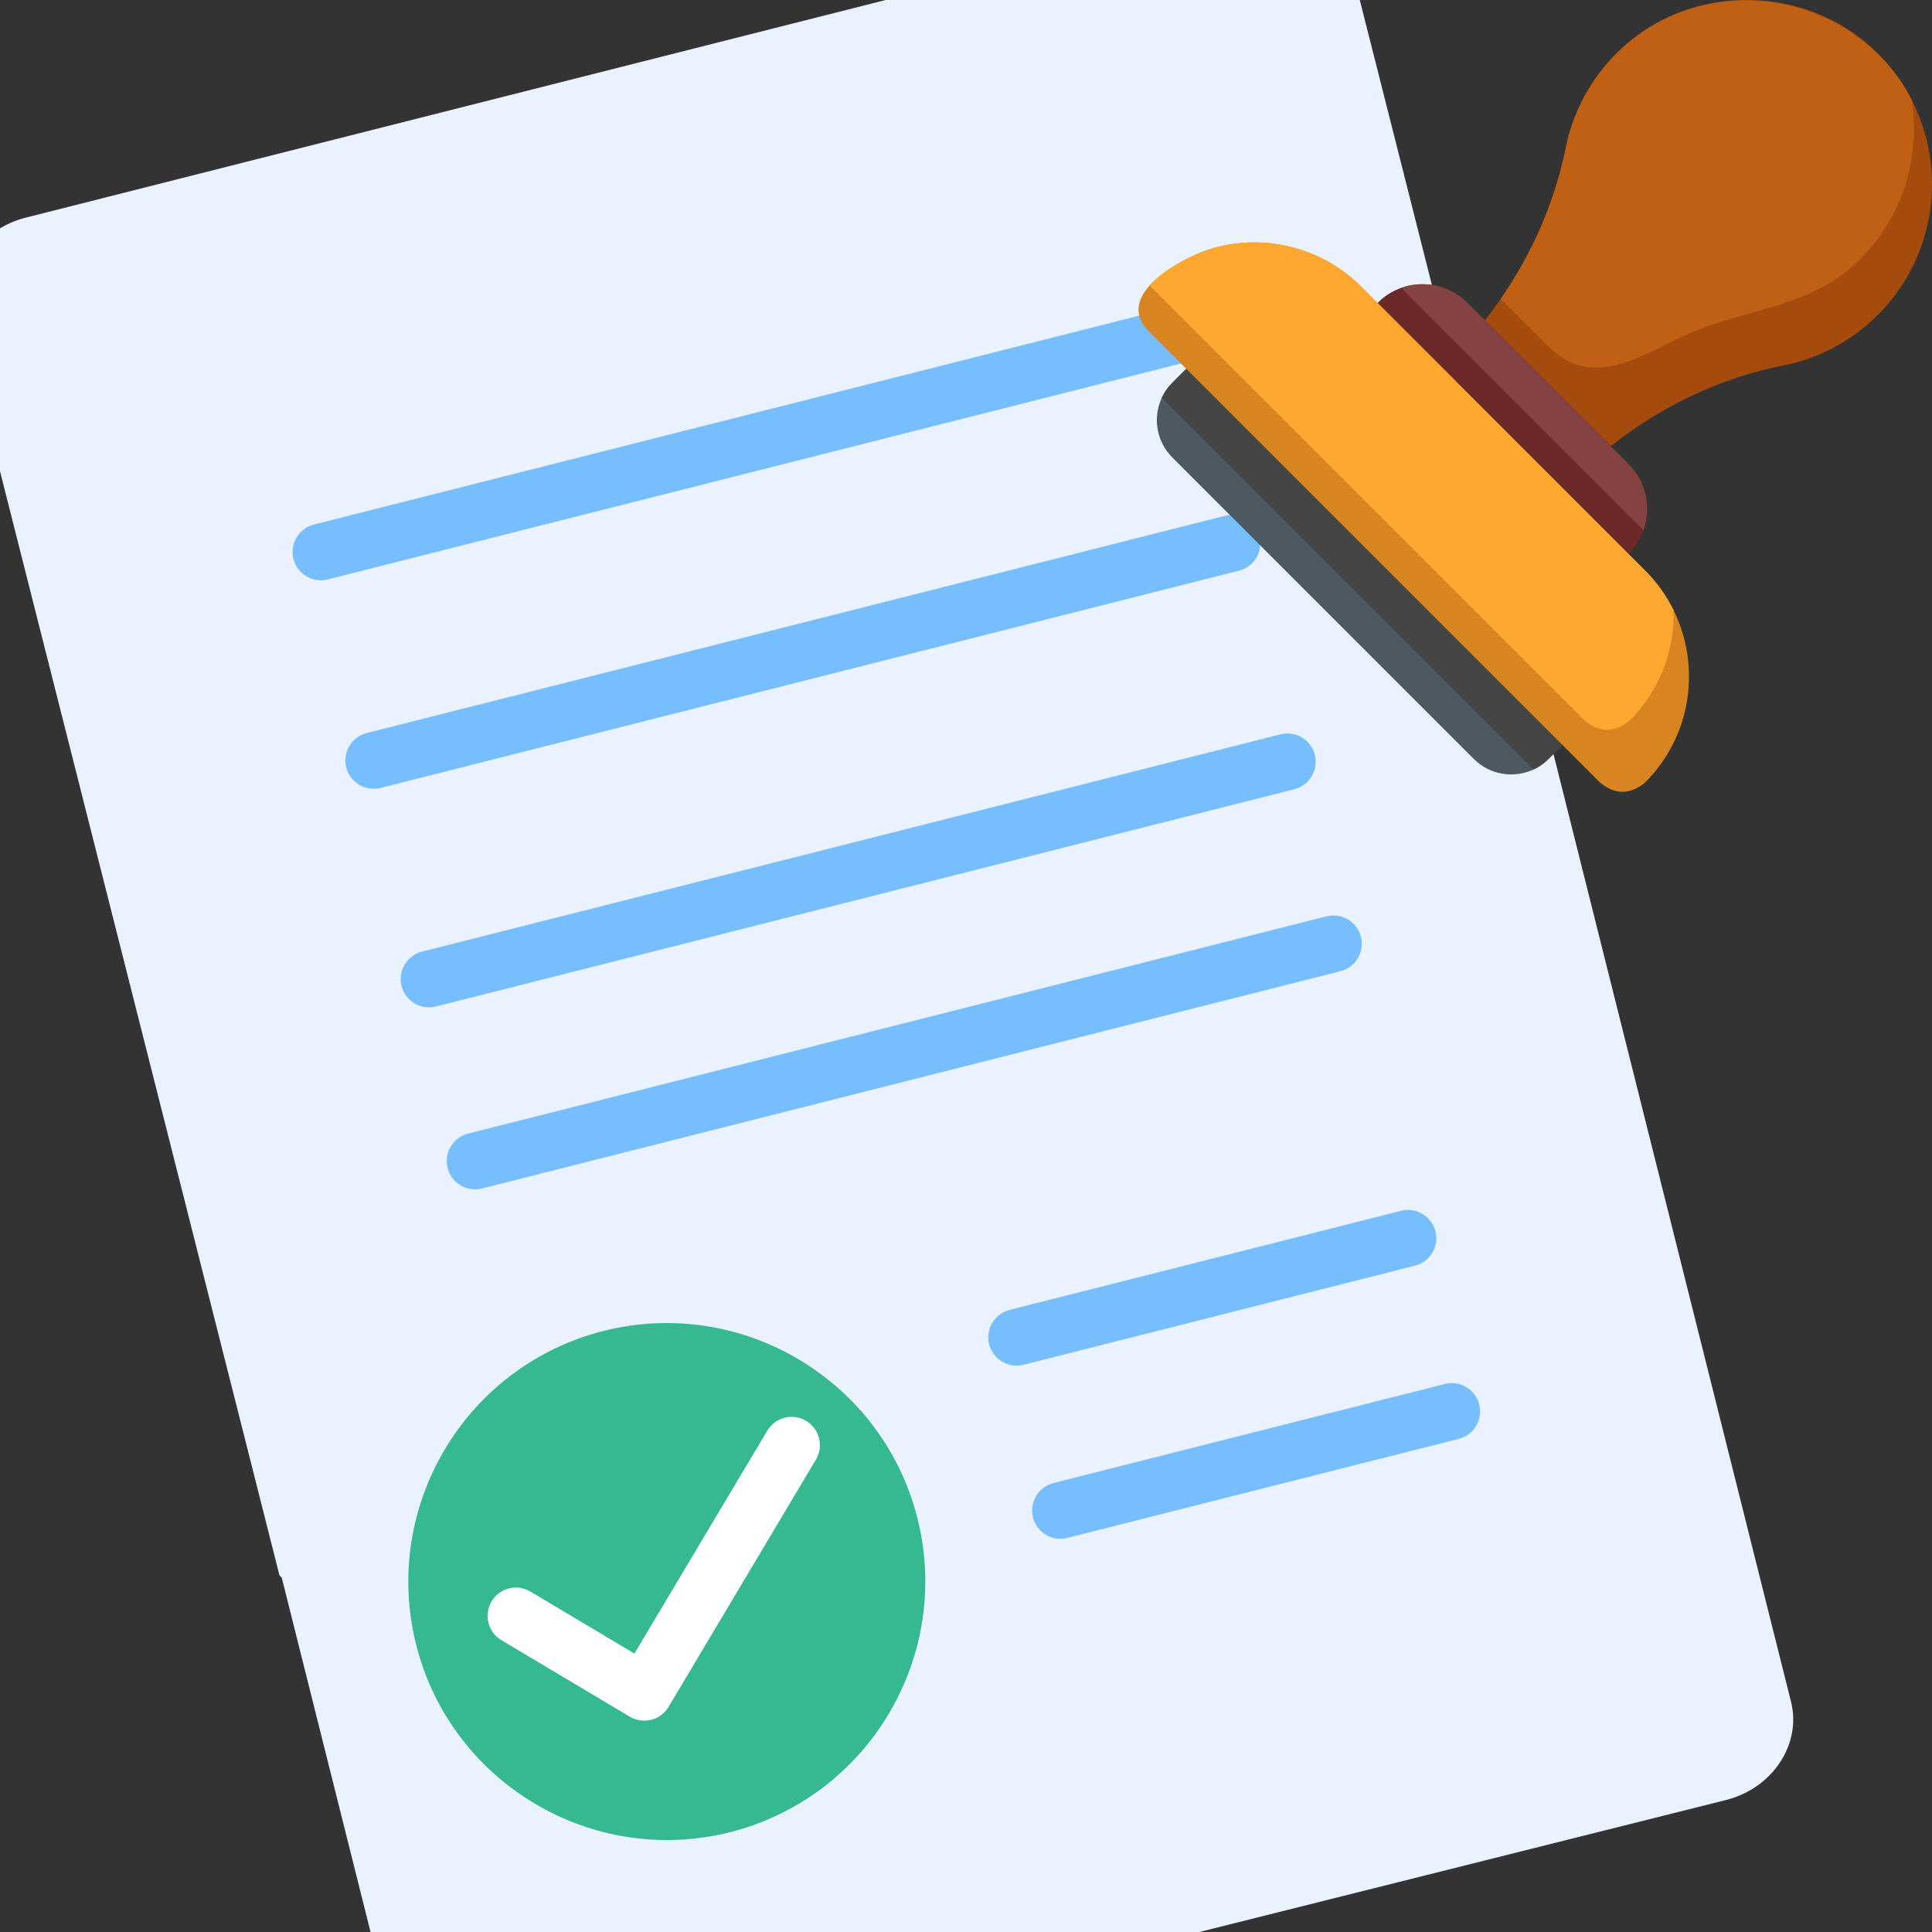 <svg width="512" height="512" viewBox="0 0 512 512" fill="none" xmlns="http://www.w3.org/2000/svg">
<rect x="0" y="0" width="512" height="512" fill="#333333" stroke="none"/>
<g clip-path="url(#clip0_5_8)">
<path d="M453.981 369.93C373.135 501.757 185.004 525.588 74.071 417.52C45.912 306.266 17.754 195.013 -10.409 83.76C-13.259 72.48 -5.549 60.81 6.811 57.68C114.673 30.376 222.538 3.08 330.401 -24.22C342.771 -27.35 355.101 -20.75 357.961 -9.47C389.962 116.998 421.974 243.463 453.981 369.93Z" fill="#EAF2FF"/>
<path d="M10.925 163.739C92.079 32.102 280.266 8.711 390.945 117.039C418.844 228.358 446.741 339.677 474.643 450.996C477.467 462.282 469.73 473.934 457.362 477.035C349.437 504.087 241.508 531.13 133.581 558.177C121.204 561.278 108.89 554.649 106.056 543.363C74.351 416.82 42.636 290.281 10.925 163.739Z" fill="#EAF2FF"/>
<path d="M314.371 95.972L86.878 153.55C84.949 154.038 82.906 153.74 81.198 152.721C79.489 151.703 78.255 150.047 77.767 148.119C77.279 146.19 77.577 144.147 78.595 142.439C79.614 140.73 81.269 139.496 83.198 139.008L310.691 81.43C311.646 81.188 312.639 81.137 313.613 81.279C314.588 81.421 315.525 81.754 316.371 82.258C317.217 82.763 317.956 83.429 318.544 84.219C319.133 85.008 319.56 85.906 319.802 86.861C320.043 87.816 320.095 88.809 319.952 89.783C319.81 90.758 319.478 91.695 318.973 92.541C318.469 93.387 317.803 94.126 317.013 94.714C316.224 95.303 315.326 95.73 314.371 95.972ZM328.357 151.23L100.864 208.808C98.935 209.296 96.892 208.998 95.183 207.979C94.338 207.475 93.599 206.809 93.01 206.019C92.422 205.23 91.995 204.332 91.753 203.377C91.511 202.422 91.46 201.429 91.602 200.454C91.744 199.48 92.077 198.543 92.581 197.697C93.6 195.988 95.255 194.754 97.184 194.266L324.677 136.688C325.632 136.446 326.625 136.395 327.599 136.537C328.574 136.679 329.511 137.012 330.357 137.516C331.203 138.021 331.942 138.687 332.53 139.476C333.119 140.266 333.546 141.164 333.788 142.119C334.029 143.074 334.081 144.067 333.938 145.041C333.796 146.016 333.464 146.953 332.959 147.799C332.455 148.645 331.789 149.384 330.999 149.972C330.21 150.561 329.312 150.988 328.357 151.23ZM343.017 209.154L115.524 266.732C113.595 267.22 111.552 266.922 109.844 265.903C108.135 264.885 106.901 263.229 106.413 261.301C105.925 259.372 106.223 257.329 107.241 255.621C108.26 253.912 109.915 252.678 111.844 252.19L339.337 194.612C340.292 194.37 341.285 194.319 342.259 194.461C343.234 194.603 344.171 194.936 345.017 195.44C345.863 195.945 346.602 196.611 347.19 197.4C347.779 198.19 348.206 199.088 348.448 200.043C348.689 200.998 348.741 201.991 348.598 202.965C348.456 203.94 348.124 204.877 347.619 205.723C347.115 206.569 346.449 207.308 345.659 207.896C344.87 208.485 343.972 208.912 343.017 209.154ZM355.223 257.383L127.73 314.961C125.801 315.449 123.758 315.151 122.05 314.132C120.341 313.114 119.107 311.458 118.619 309.53C118.131 307.602 118.429 305.558 119.447 303.85C120.466 302.141 122.121 300.907 124.05 300.419L351.543 242.841C353.471 242.353 355.514 242.651 357.223 243.669C358.932 244.688 360.166 246.344 360.654 248.272C361.142 250.2 360.844 252.244 359.825 253.952C358.807 255.661 357.151 256.895 355.223 257.383Z" fill="#76BEFF"/>
<path d="M243.117 402.32C252.384 438.935 230.134 476.266 193.518 485.533C156.903 494.8 119.572 472.55 110.305 435.934C101.038 399.318 123.289 361.988 159.904 352.721C196.519 343.454 233.85 365.704 243.117 402.32Z" fill="#36B990"/>
<path d="M172.573 455.762C171.618 456.005 170.625 456.057 169.65 455.914C168.676 455.772 167.739 455.439 166.893 454.934L132.879 434.66C131.17 433.641 129.936 431.986 129.448 430.057C128.96 428.129 129.258 426.086 130.276 424.377C131.295 422.668 132.95 421.435 134.878 420.947C136.807 420.459 138.85 420.757 140.558 421.775L168.13 438.21L203.39 379.053C204.422 377.372 206.075 376.166 207.99 375.694C209.905 375.223 211.929 375.525 213.623 376.535C215.317 377.545 216.545 379.181 217.042 381.09C217.538 382.999 217.263 385.026 216.275 386.734L177.175 452.333C176.672 453.179 176.006 453.918 175.216 454.506C174.426 455.095 173.528 455.521 172.573 455.762Z" fill="white"/>
<path d="M374.975 335.422L271.246 361.676C270.291 361.918 269.298 361.969 268.323 361.827C267.349 361.685 266.412 361.352 265.566 360.848C264.72 360.343 263.981 359.677 263.393 358.888C262.804 358.098 262.377 357.2 262.135 356.245C261.893 355.29 261.842 354.297 261.984 353.323C262.126 352.348 262.459 351.411 262.964 350.565C263.468 349.719 264.134 348.98 264.924 348.392C265.713 347.803 266.611 347.376 267.566 347.134L371.295 320.88C373.223 320.392 375.267 320.69 376.975 321.709C378.684 322.727 379.918 324.383 380.406 326.311C380.894 328.239 380.596 330.283 379.577 331.991C378.559 333.7 376.903 334.934 374.975 335.422ZM386.589 381.309L282.86 407.562C281.905 407.804 280.912 407.855 279.937 407.713C278.963 407.571 278.026 407.238 277.18 406.734C276.334 406.229 275.595 405.563 275.007 404.774C274.418 403.984 273.991 403.086 273.749 402.131C273.507 401.176 273.456 400.183 273.598 399.209C273.74 398.234 274.073 397.297 274.577 396.451C275.082 395.605 275.748 394.866 276.538 394.278C277.327 393.689 278.225 393.262 279.18 393.02L382.909 366.766C383.864 366.524 384.857 366.473 385.832 366.615C386.806 366.758 387.744 367.09 388.59 367.595C389.436 368.099 390.174 368.765 390.763 369.555C391.351 370.345 391.779 371.243 392.02 372.198C392.262 373.153 392.313 374.146 392.171 375.12C392.029 376.095 391.696 377.032 391.192 377.878C390.687 378.724 390.021 379.463 389.232 380.051C388.442 380.64 387.544 381.067 386.589 381.309Z" fill="#76BEFF"/>
<path d="M497.652 83.458C490.791 90.337 482.033 95.013 472.5 96.886C455.742 100.167 440.185 107.705 426.849 118.255L393.509 84.915C394.968 83.059 396.366 81.156 397.702 79.209C406.06 67.146 412.063 53.548 414.977 39.066C416.898 29.529 421.629 20.784 428.56 13.957C447.921 -5.177 480.115 -4.548 498.74 15.293C501.876 18.634 504.529 22.396 506.624 26.472C516.065 44.893 513.074 68.036 497.652 83.458Z" fill="#A54B0E"/>
<path d="M492.879 68.786C480.482 81.183 464.272 81.586 448.876 87.86C436.166 93.039 422.729 104.236 410.211 91.718L397.702 79.209C406.057 67.149 412.08 53.466 414.977 39.066C417.919 24.489 427.631 11.713 440.966 5.106C464.671 -6.638 494.491 2.875 506.625 26.472C508.979 41.428 504.397 57.267 492.879 68.786Z" fill="#BF6015"/>
<path d="M431.594 146.688L431.523 146.759L365.055 80.291L365.126 80.22C366.873 78.469 368.989 77.13 371.32 76.303C373.132 75.65 375.044 75.318 376.97 75.32C381.255 75.32 385.54 76.946 388.814 80.22L431.594 123C436.324 127.73 437.64 134.589 435.518 140.501C434.683 142.828 433.343 144.941 431.594 146.688Z" fill="#6D2929"/>
<path d="M435.518 140.501L371.32 76.303C373.132 75.65 375.044 75.318 376.97 75.32C381.255 75.32 385.54 76.946 388.814 80.22L431.594 123C436.324 127.73 437.639 134.589 435.518 140.501Z" fill="#844242"/>
<path d="M415.861 195.655L410.381 201.135C409.238 202.283 407.903 203.221 406.435 203.907C401.252 206.347 394.874 205.427 390.582 201.135L310.679 121.232C306.387 116.94 305.468 110.562 307.907 105.379C308.593 103.912 309.531 102.576 310.679 101.433L316.159 95.953L415.861 195.655Z" fill="#4D5961"/>
<path d="M415.861 195.655L410.381 201.135C409.238 202.283 407.902 203.221 406.435 203.907L307.907 105.379C308.593 103.912 309.531 102.576 310.679 101.433L316.159 95.953L415.861 195.655Z" fill="#454545"/>
<path d="M435.978 207.358C431.99 210.667 427.988 210.667 424 207.358L304.456 87.814C300.206 83.564 301.401 79.3 304.668 75.652C308.868 70.985 316.491 67.336 320.486 66.071C334.494 61.623 350.206 65.442 360.6 75.836L435.978 151.214C439.056 154.284 441.605 157.842 443.523 161.743C450.827 176.57 448.317 195.019 435.978 207.358Z" fill="#D88521"/>
<path d="M431.912 190.918C427.924 194.227 423.922 194.227 419.934 190.918L304.668 75.652C308.868 70.985 316.491 67.336 320.486 66.071C334.494 61.623 350.206 65.442 360.6 75.836L435.978 151.214C439.056 154.284 441.605 157.842 443.523 161.743C443.813 172.271 439.945 182.885 431.912 190.918Z" fill="#FEA832"/>
</g>
<defs>
<clipPath id="clip0_5_8">
<rect width="512" height="512" fill="white"/>
</clipPath>
</defs>
</svg>
